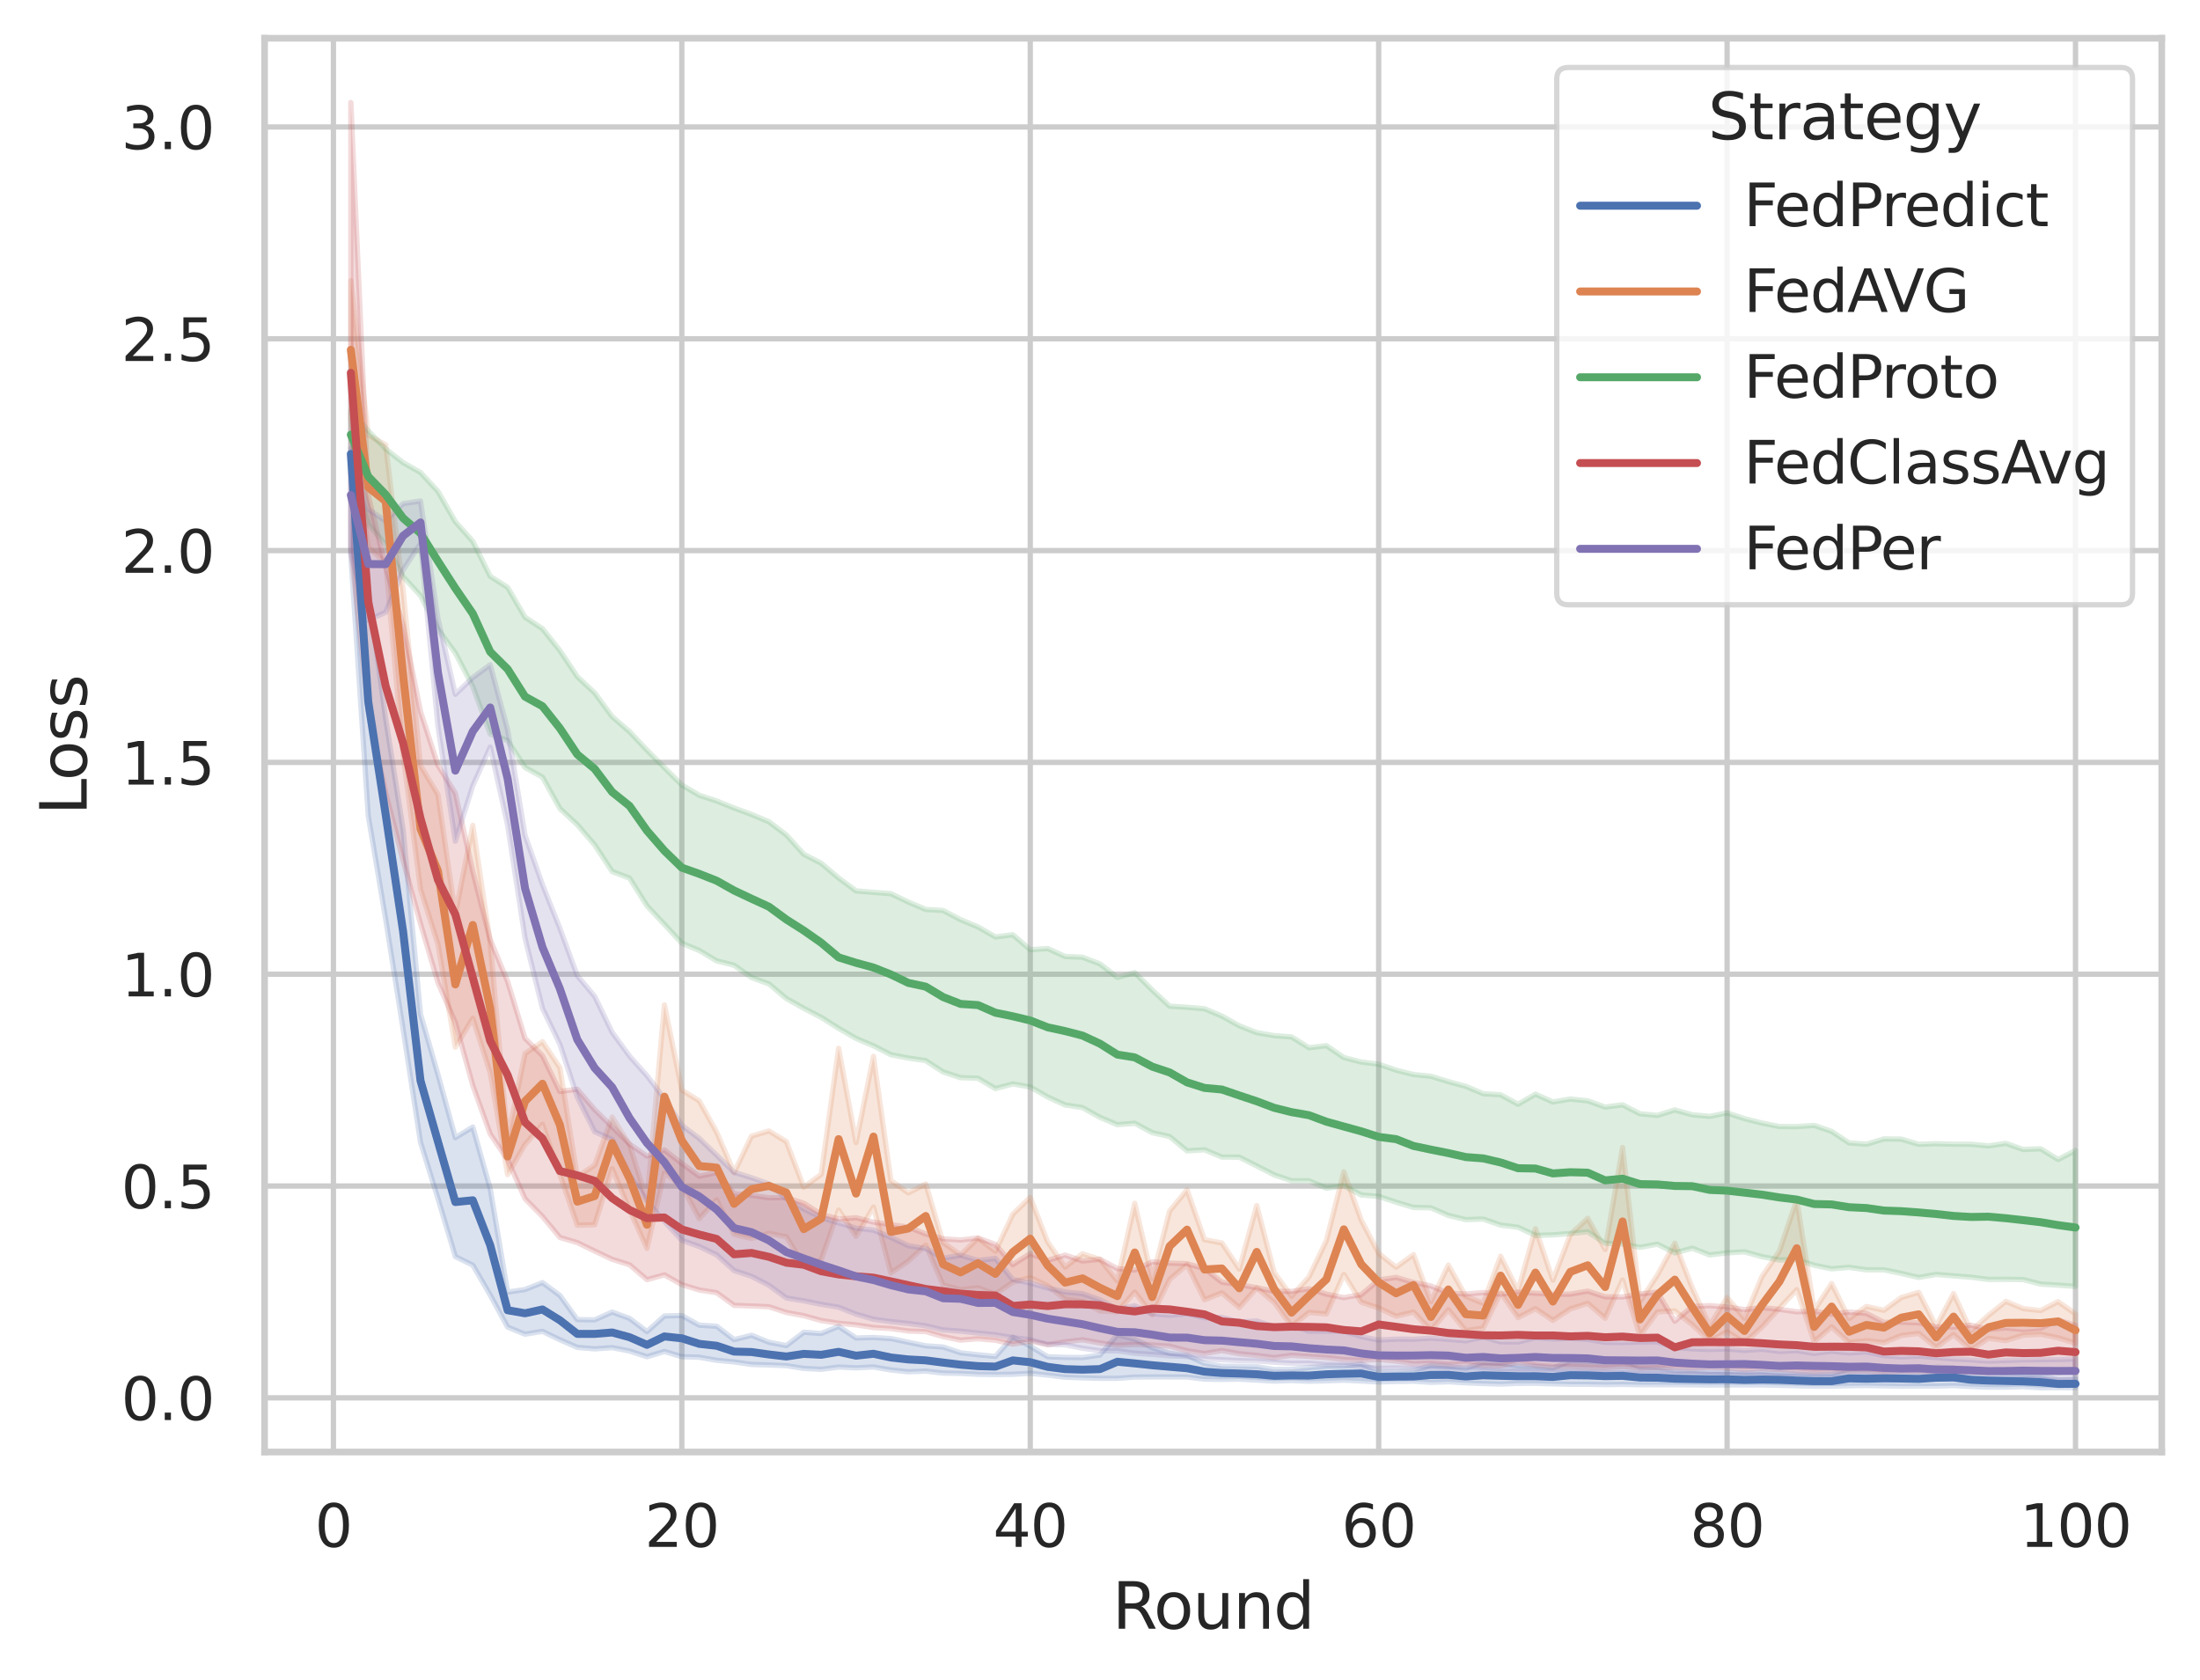 <?xml version="1.0" encoding="utf-8" standalone="no"?>
<!DOCTYPE svg PUBLIC "-//W3C//DTD SVG 1.1//EN"
  "http://www.w3.org/Graphics/SVG/1.1/DTD/svg11.dtd">
<svg xmlns:xlink="http://www.w3.org/1999/xlink" width="414.127pt" height="316.272pt" viewBox="0 0 414.127 316.272" xmlns="http://www.w3.org/2000/svg" version="1.1">
 <defs>
  <style type="text/css">*{stroke-linejoin: round; stroke-linecap: butt}</style>
 </defs>
 <g id="figure_1">
  <g id="patch_1">
   <path d="M 0 316.272 
L 414.127 316.272 
L 414.127 0 
L 0 0 
z
" style="fill: #ffffff"/>
  </g>
  <g id="axes_1">
   <g id="patch_2">
    <path d="M 49.807 273.312 
L 406.927 273.312 
L 406.927 7.2 
L 49.807 7.2 
z
" style="fill: #ffffff"/>
   </g>
   <g id="matplotlib.axis_1">
    <g id="xtick_1">
     <g id="line2d_1">
      <path d="M 62.761 273.312 
L 62.761 7.2 
" clip-path="url(#padd07df29b)" style="fill: none; stroke: #cccccc; stroke-linecap: round"/>
     </g>
     <g id="text_1">
      <!-- 0 -->
      <g style="fill: #262626" transform="translate(59.261 291.17) scale(0.11 -0.11)">
       <defs>
        <path id="DejaVuSans-30" d="M 2034 4250 
Q 1547 4250 1301 3770 
Q 1056 3291 1056 2328 
Q 1056 1369 1301 889 
Q 1547 409 2034 409 
Q 2525 409 2770 889 
Q 3016 1369 3016 2328 
Q 3016 3291 2770 3770 
Q 2525 4250 2034 4250 
z
M 2034 4750 
Q 2819 4750 3233 4129 
Q 3647 3509 3647 2328 
Q 3647 1150 3233 529 
Q 2819 -91 2034 -91 
Q 1250 -91 836 529 
Q 422 1150 422 2328 
Q 422 3509 836 4129 
Q 1250 4750 2034 4750 
z
" transform="scale(0.016)"/>
       </defs>
       <use xlink:href="#DejaVuSans-30"/>
      </g>
     </g>
    </g>
    <g id="xtick_2">
     <g id="line2d_2">
      <path d="M 128.347 273.312 
L 128.347 7.2 
" clip-path="url(#padd07df29b)" style="fill: none; stroke: #cccccc; stroke-linecap: round"/>
     </g>
     <g id="text_2">
      <!-- 20 -->
      <g style="fill: #262626" transform="translate(121.349 291.17) scale(0.11 -0.11)">
       <defs>
        <path id="DejaVuSans-32" d="M 1228 531 
L 3431 531 
L 3431 0 
L 469 0 
L 469 531 
Q 828 903 1448 1529 
Q 2069 2156 2228 2338 
Q 2531 2678 2651 2914 
Q 2772 3150 2772 3378 
Q 2772 3750 2511 3984 
Q 2250 4219 1831 4219 
Q 1534 4219 1204 4116 
Q 875 4013 500 3803 
L 500 4441 
Q 881 4594 1212 4672 
Q 1544 4750 1819 4750 
Q 2544 4750 2975 4387 
Q 3406 4025 3406 3419 
Q 3406 3131 3298 2873 
Q 3191 2616 2906 2266 
Q 2828 2175 2409 1742 
Q 1991 1309 1228 531 
z
" transform="scale(0.016)"/>
       </defs>
       <use xlink:href="#DejaVuSans-32"/>
       <use xlink:href="#DejaVuSans-30" x="63.623"/>
      </g>
     </g>
    </g>
    <g id="xtick_3">
     <g id="line2d_3">
      <path d="M 193.934 273.312 
L 193.934 7.2 
" clip-path="url(#padd07df29b)" style="fill: none; stroke: #cccccc; stroke-linecap: round"/>
     </g>
     <g id="text_3">
      <!-- 40 -->
      <g style="fill: #262626" transform="translate(186.935 291.17) scale(0.11 -0.11)">
       <defs>
        <path id="DejaVuSans-34" d="M 2419 4116 
L 825 1625 
L 2419 1625 
L 2419 4116 
z
M 2253 4666 
L 3047 4666 
L 3047 1625 
L 3713 1625 
L 3713 1100 
L 3047 1100 
L 3047 0 
L 2419 0 
L 2419 1100 
L 313 1100 
L 313 1709 
L 2253 4666 
z
" transform="scale(0.016)"/>
       </defs>
       <use xlink:href="#DejaVuSans-34"/>
       <use xlink:href="#DejaVuSans-30" x="63.623"/>
      </g>
     </g>
    </g>
    <g id="xtick_4">
     <g id="line2d_4">
      <path d="M 259.521 273.312 
L 259.521 7.2 
" clip-path="url(#padd07df29b)" style="fill: none; stroke: #cccccc; stroke-linecap: round"/>
     </g>
     <g id="text_4">
      <!-- 60 -->
      <g style="fill: #262626" transform="translate(252.522 291.17) scale(0.11 -0.11)">
       <defs>
        <path id="DejaVuSans-36" d="M 2113 2584 
Q 1688 2584 1439 2293 
Q 1191 2003 1191 1497 
Q 1191 994 1439 701 
Q 1688 409 2113 409 
Q 2538 409 2786 701 
Q 3034 994 3034 1497 
Q 3034 2003 2786 2293 
Q 2538 2584 2113 2584 
z
M 3366 4563 
L 3366 3988 
Q 3128 4100 2886 4159 
Q 2644 4219 2406 4219 
Q 1781 4219 1451 3797 
Q 1122 3375 1075 2522 
Q 1259 2794 1537 2939 
Q 1816 3084 2150 3084 
Q 2853 3084 3261 2657 
Q 3669 2231 3669 1497 
Q 3669 778 3244 343 
Q 2819 -91 2113 -91 
Q 1303 -91 875 529 
Q 447 1150 447 2328 
Q 447 3434 972 4092 
Q 1497 4750 2381 4750 
Q 2619 4750 2861 4703 
Q 3103 4656 3366 4563 
z
" transform="scale(0.016)"/>
       </defs>
       <use xlink:href="#DejaVuSans-36"/>
       <use xlink:href="#DejaVuSans-30" x="63.623"/>
      </g>
     </g>
    </g>
    <g id="xtick_5">
     <g id="line2d_5">
      <path d="M 325.108 273.312 
L 325.108 7.2 
" clip-path="url(#padd07df29b)" style="fill: none; stroke: #cccccc; stroke-linecap: round"/>
     </g>
     <g id="text_5">
      <!-- 80 -->
      <g style="fill: #262626" transform="translate(318.109 291.17) scale(0.11 -0.11)">
       <defs>
        <path id="DejaVuSans-38" d="M 2034 2216 
Q 1584 2216 1326 1975 
Q 1069 1734 1069 1313 
Q 1069 891 1326 650 
Q 1584 409 2034 409 
Q 2484 409 2743 651 
Q 3003 894 3003 1313 
Q 3003 1734 2745 1975 
Q 2488 2216 2034 2216 
z
M 1403 2484 
Q 997 2584 770 2862 
Q 544 3141 544 3541 
Q 544 4100 942 4425 
Q 1341 4750 2034 4750 
Q 2731 4750 3128 4425 
Q 3525 4100 3525 3541 
Q 3525 3141 3298 2862 
Q 3072 2584 2669 2484 
Q 3125 2378 3379 2068 
Q 3634 1759 3634 1313 
Q 3634 634 3220 271 
Q 2806 -91 2034 -91 
Q 1263 -91 848 271 
Q 434 634 434 1313 
Q 434 1759 690 2068 
Q 947 2378 1403 2484 
z
M 1172 3481 
Q 1172 3119 1398 2916 
Q 1625 2713 2034 2713 
Q 2441 2713 2670 2916 
Q 2900 3119 2900 3481 
Q 2900 3844 2670 4047 
Q 2441 4250 2034 4250 
Q 1625 4250 1398 4047 
Q 1172 3844 1172 3481 
z
" transform="scale(0.016)"/>
       </defs>
       <use xlink:href="#DejaVuSans-38"/>
       <use xlink:href="#DejaVuSans-30" x="63.623"/>
      </g>
     </g>
    </g>
    <g id="xtick_6">
     <g id="line2d_6">
      <path d="M 390.694 273.312 
L 390.694 7.2 
" clip-path="url(#padd07df29b)" style="fill: none; stroke: #cccccc; stroke-linecap: round"/>
     </g>
     <g id="text_6">
      <!-- 100 -->
      <g style="fill: #262626" transform="translate(380.196 291.17) scale(0.11 -0.11)">
       <defs>
        <path id="DejaVuSans-31" d="M 794 531 
L 1825 531 
L 1825 4091 
L 703 3866 
L 703 4441 
L 1819 4666 
L 2450 4666 
L 2450 531 
L 3481 531 
L 3481 0 
L 794 0 
L 794 531 
z
" transform="scale(0.016)"/>
       </defs>
       <use xlink:href="#DejaVuSans-31"/>
       <use xlink:href="#DejaVuSans-30" x="63.623"/>
       <use xlink:href="#DejaVuSans-30" x="127.246"/>
      </g>
     </g>
    </g>
    <g id="text_7">
     <!-- Round -->
     <g style="fill: #262626" transform="translate(209.383 306.576) scale(0.12 -0.12)">
      <defs>
       <path id="DejaVuSans-52" d="M 2841 2188 
Q 3044 2119 3236 1894 
Q 3428 1669 3622 1275 
L 4263 0 
L 3584 0 
L 2988 1197 
Q 2756 1666 2539 1819 
Q 2322 1972 1947 1972 
L 1259 1972 
L 1259 0 
L 628 0 
L 628 4666 
L 2053 4666 
Q 2853 4666 3247 4331 
Q 3641 3997 3641 3322 
Q 3641 2881 3436 2590 
Q 3231 2300 2841 2188 
z
M 1259 4147 
L 1259 2491 
L 2053 2491 
Q 2509 2491 2742 2702 
Q 2975 2913 2975 3322 
Q 2975 3731 2742 3939 
Q 2509 4147 2053 4147 
L 1259 4147 
z
" transform="scale(0.016)"/>
       <path id="DejaVuSans-6f" d="M 1959 3097 
Q 1497 3097 1228 2736 
Q 959 2375 959 1747 
Q 959 1119 1226 758 
Q 1494 397 1959 397 
Q 2419 397 2687 759 
Q 2956 1122 2956 1747 
Q 2956 2369 2687 2733 
Q 2419 3097 1959 3097 
z
M 1959 3584 
Q 2709 3584 3137 3096 
Q 3566 2609 3566 1747 
Q 3566 888 3137 398 
Q 2709 -91 1959 -91 
Q 1206 -91 779 398 
Q 353 888 353 1747 
Q 353 2609 779 3096 
Q 1206 3584 1959 3584 
z
" transform="scale(0.016)"/>
       <path id="DejaVuSans-75" d="M 544 1381 
L 544 3500 
L 1119 3500 
L 1119 1403 
Q 1119 906 1312 657 
Q 1506 409 1894 409 
Q 2359 409 2629 706 
Q 2900 1003 2900 1516 
L 2900 3500 
L 3475 3500 
L 3475 0 
L 2900 0 
L 2900 538 
Q 2691 219 2414 64 
Q 2138 -91 1772 -91 
Q 1169 -91 856 284 
Q 544 659 544 1381 
z
M 1991 3584 
L 1991 3584 
z
" transform="scale(0.016)"/>
       <path id="DejaVuSans-6e" d="M 3513 2113 
L 3513 0 
L 2938 0 
L 2938 2094 
Q 2938 2591 2744 2837 
Q 2550 3084 2163 3084 
Q 1697 3084 1428 2787 
Q 1159 2491 1159 1978 
L 1159 0 
L 581 0 
L 581 3500 
L 1159 3500 
L 1159 2956 
Q 1366 3272 1645 3428 
Q 1925 3584 2291 3584 
Q 2894 3584 3203 3211 
Q 3513 2838 3513 2113 
z
" transform="scale(0.016)"/>
       <path id="DejaVuSans-64" d="M 2906 2969 
L 2906 4863 
L 3481 4863 
L 3481 0 
L 2906 0 
L 2906 525 
Q 2725 213 2448 61 
Q 2172 -91 1784 -91 
Q 1150 -91 751 415 
Q 353 922 353 1747 
Q 353 2572 751 3078 
Q 1150 3584 1784 3584 
Q 2172 3584 2448 3432 
Q 2725 3281 2906 2969 
z
M 947 1747 
Q 947 1113 1208 752 
Q 1469 391 1925 391 
Q 2381 391 2643 752 
Q 2906 1113 2906 1747 
Q 2906 2381 2643 2742 
Q 2381 3103 1925 3103 
Q 1469 3103 1208 2742 
Q 947 2381 947 1747 
z
" transform="scale(0.016)"/>
      </defs>
      <use xlink:href="#DejaVuSans-52"/>
      <use xlink:href="#DejaVuSans-6f" x="64.982"/>
      <use xlink:href="#DejaVuSans-75" x="126.164"/>
      <use xlink:href="#DejaVuSans-6e" x="189.543"/>
      <use xlink:href="#DejaVuSans-64" x="252.922"/>
     </g>
    </g>
   </g>
   <g id="matplotlib.axis_2">
    <g id="ytick_1">
     <g id="line2d_7">
      <path d="M 49.807 263.115 
L 406.927 263.115 
" clip-path="url(#padd07df29b)" style="fill: none; stroke: #cccccc; stroke-linecap: round"/>
     </g>
     <g id="text_8">
      <!-- 0.0 -->
      <g style="fill: #262626" transform="translate(22.814 267.294) scale(0.11 -0.11)">
       <defs>
        <path id="DejaVuSans-2e" d="M 684 794 
L 1344 794 
L 1344 0 
L 684 0 
L 684 794 
z
" transform="scale(0.016)"/>
       </defs>
       <use xlink:href="#DejaVuSans-30"/>
       <use xlink:href="#DejaVuSans-2e" x="63.623"/>
       <use xlink:href="#DejaVuSans-30" x="95.41"/>
      </g>
     </g>
    </g>
    <g id="ytick_2">
     <g id="line2d_8">
      <path d="M 49.807 223.245 
L 406.927 223.245 
" clip-path="url(#padd07df29b)" style="fill: none; stroke: #cccccc; stroke-linecap: round"/>
     </g>
     <g id="text_9">
      <!-- 0.5 -->
      <g style="fill: #262626" transform="translate(22.814 227.425) scale(0.11 -0.11)">
       <defs>
        <path id="DejaVuSans-35" d="M 691 4666 
L 3169 4666 
L 3169 4134 
L 1269 4134 
L 1269 2991 
Q 1406 3038 1543 3061 
Q 1681 3084 1819 3084 
Q 2600 3084 3056 2656 
Q 3513 2228 3513 1497 
Q 3513 744 3044 326 
Q 2575 -91 1722 -91 
Q 1428 -91 1123 -41 
Q 819 9 494 109 
L 494 744 
Q 775 591 1075 516 
Q 1375 441 1709 441 
Q 2250 441 2565 725 
Q 2881 1009 2881 1497 
Q 2881 1984 2565 2268 
Q 2250 2553 1709 2553 
Q 1456 2553 1204 2497 
Q 953 2441 691 2322 
L 691 4666 
z
" transform="scale(0.016)"/>
       </defs>
       <use xlink:href="#DejaVuSans-30"/>
       <use xlink:href="#DejaVuSans-2e" x="63.623"/>
       <use xlink:href="#DejaVuSans-35" x="95.41"/>
      </g>
     </g>
    </g>
    <g id="ytick_3">
     <g id="line2d_9">
      <path d="M 49.807 183.376 
L 406.927 183.376 
" clip-path="url(#padd07df29b)" style="fill: none; stroke: #cccccc; stroke-linecap: round"/>
     </g>
     <g id="text_10">
      <!-- 1.0 -->
      <g style="fill: #262626" transform="translate(22.814 187.555) scale(0.11 -0.11)">
       <use xlink:href="#DejaVuSans-31"/>
       <use xlink:href="#DejaVuSans-2e" x="63.623"/>
       <use xlink:href="#DejaVuSans-30" x="95.41"/>
      </g>
     </g>
    </g>
    <g id="ytick_4">
     <g id="line2d_10">
      <path d="M 49.807 143.506 
L 406.927 143.506 
" clip-path="url(#padd07df29b)" style="fill: none; stroke: #cccccc; stroke-linecap: round"/>
     </g>
     <g id="text_11">
      <!-- 1.5 -->
      <g style="fill: #262626" transform="translate(22.814 147.685) scale(0.11 -0.11)">
       <use xlink:href="#DejaVuSans-31"/>
       <use xlink:href="#DejaVuSans-2e" x="63.623"/>
       <use xlink:href="#DejaVuSans-35" x="95.41"/>
      </g>
     </g>
    </g>
    <g id="ytick_5">
     <g id="line2d_11">
      <path d="M 49.807 103.637 
L 406.927 103.637 
" clip-path="url(#padd07df29b)" style="fill: none; stroke: #cccccc; stroke-linecap: round"/>
     </g>
     <g id="text_12">
      <!-- 2.0 -->
      <g style="fill: #262626" transform="translate(22.814 107.816) scale(0.11 -0.11)">
       <use xlink:href="#DejaVuSans-32"/>
       <use xlink:href="#DejaVuSans-2e" x="63.623"/>
       <use xlink:href="#DejaVuSans-30" x="95.41"/>
      </g>
     </g>
    </g>
    <g id="ytick_6">
     <g id="line2d_12">
      <path d="M 49.807 63.767 
L 406.927 63.767 
" clip-path="url(#padd07df29b)" style="fill: none; stroke: #cccccc; stroke-linecap: round"/>
     </g>
     <g id="text_13">
      <!-- 2.5 -->
      <g style="fill: #262626" transform="translate(22.814 67.946) scale(0.11 -0.11)">
       <use xlink:href="#DejaVuSans-32"/>
       <use xlink:href="#DejaVuSans-2e" x="63.623"/>
       <use xlink:href="#DejaVuSans-35" x="95.41"/>
      </g>
     </g>
    </g>
    <g id="ytick_7">
     <g id="line2d_13">
      <path d="M 49.807 23.898 
L 406.927 23.898 
" clip-path="url(#padd07df29b)" style="fill: none; stroke: #cccccc; stroke-linecap: round"/>
     </g>
     <g id="text_14">
      <!-- 3.0 -->
      <g style="fill: #262626" transform="translate(22.814 28.077) scale(0.11 -0.11)">
       <defs>
        <path id="DejaVuSans-33" d="M 2597 2516 
Q 3050 2419 3304 2112 
Q 3559 1806 3559 1356 
Q 3559 666 3084 287 
Q 2609 -91 1734 -91 
Q 1441 -91 1130 -33 
Q 819 25 488 141 
L 488 750 
Q 750 597 1062 519 
Q 1375 441 1716 441 
Q 2309 441 2620 675 
Q 2931 909 2931 1356 
Q 2931 1769 2642 2001 
Q 2353 2234 1838 2234 
L 1294 2234 
L 1294 2753 
L 1863 2753 
Q 2328 2753 2575 2939 
Q 2822 3125 2822 3475 
Q 2822 3834 2567 4026 
Q 2313 4219 1838 4219 
Q 1578 4219 1281 4162 
Q 984 4106 628 3988 
L 628 4550 
Q 988 4650 1302 4700 
Q 1616 4750 1894 4750 
Q 2613 4750 3031 4423 
Q 3450 4097 3450 3541 
Q 3450 3153 3228 2886 
Q 3006 2619 2597 2516 
z
" transform="scale(0.016)"/>
       </defs>
       <use xlink:href="#DejaVuSans-33"/>
       <use xlink:href="#DejaVuSans-2e" x="63.623"/>
       <use xlink:href="#DejaVuSans-30" x="95.41"/>
      </g>
     </g>
    </g>
    <g id="text_15">
     <!-- Loss -->
     <g style="fill: #262626" transform="translate(16.318 153.417) rotate(-90) scale(0.12 -0.12)">
      <defs>
       <path id="DejaVuSans-4c" d="M 628 4666 
L 1259 4666 
L 1259 531 
L 3531 531 
L 3531 0 
L 628 0 
L 628 4666 
z
" transform="scale(0.016)"/>
       <path id="DejaVuSans-73" d="M 2834 3397 
L 2834 2853 
Q 2591 2978 2328 3040 
Q 2066 3103 1784 3103 
Q 1356 3103 1142 2972 
Q 928 2841 928 2578 
Q 928 2378 1081 2264 
Q 1234 2150 1697 2047 
L 1894 2003 
Q 2506 1872 2764 1633 
Q 3022 1394 3022 966 
Q 3022 478 2636 193 
Q 2250 -91 1575 -91 
Q 1294 -91 989 -36 
Q 684 19 347 128 
L 347 722 
Q 666 556 975 473 
Q 1284 391 1588 391 
Q 1994 391 2212 530 
Q 2431 669 2431 922 
Q 2431 1156 2273 1281 
Q 2116 1406 1581 1522 
L 1381 1569 
Q 847 1681 609 1914 
Q 372 2147 372 2553 
Q 372 3047 722 3315 
Q 1072 3584 1716 3584 
Q 2034 3584 2315 3537 
Q 2597 3491 2834 3397 
z
" transform="scale(0.016)"/>
      </defs>
      <use xlink:href="#DejaVuSans-4c"/>
      <use xlink:href="#DejaVuSans-6f" x="53.963"/>
      <use xlink:href="#DejaVuSans-73" x="115.145"/>
      <use xlink:href="#DejaVuSans-73" x="167.244"/>
     </g>
    </g>
   </g>
   <g id="PolyCollection_1">
    <defs>
     <path id="m7afe1775df" d="M 66.04 -249.337 
L 66.04 -211.649 
L 69.319 -162.746 
L 72.599 -143.244 
L 75.878 -122.562 
L 79.157 -101.258 
L 82.437 -90.678 
L 85.716 -79.743 
L 88.995 -78.137 
L 92.275 -72.506 
L 95.554 -66.472 
L 98.833 -65.134 
L 102.113 -65.67 
L 105.392 -64.086 
L 108.671 -62.655 
L 111.951 -62.374 
L 115.23 -62.613 
L 118.509 -61.967 
L 121.789 -60.896 
L 125.068 -61.886 
L 128.347 -60.897 
L 131.627 -60.801 
L 134.906 -60.222 
L 138.185 -59.916 
L 141.465 -59.436 
L 144.744 -59.342 
L 148.023 -59.212 
L 151.303 -58.694 
L 154.582 -58.525 
L 157.861 -58.953 
L 161.141 -58.797 
L 164.42 -58.966 
L 167.699 -58.404 
L 170.979 -58.06 
L 174.258 -58.192 
L 177.537 -57.812 
L 180.817 -57.758 
L 184.096 -57.59 
L 187.375 -57.543 
L 190.655 -57.589 
L 193.934 -57.773 
L 197.213 -57.438 
L 200.493 -57.036 
L 203.772 -56.924 
L 207.051 -56.832 
L 210.331 -56.829 
L 213.61 -57.066 
L 216.89 -57.094 
L 220.169 -57.088 
L 223.448 -57.081 
L 226.728 -56.687 
L 230.007 -56.626 
L 233.286 -56.688 
L 236.566 -56.494 
L 239.845 -56.304 
L 243.124 -56.412 
L 246.404 -56.277 
L 249.683 -56.357 
L 252.962 -56.472 
L 256.242 -56.326 
L 259.521 -56.149 
L 262.8 -56.237 
L 266.08 -56.291 
L 269.359 -56.072 
L 272.638 -56.182 
L 275.918 -55.981 
L 279.197 -55.845 
L 282.476 -55.749 
L 285.756 -55.885 
L 289.035 -55.897 
L 292.314 -55.794 
L 295.594 -55.708 
L 298.873 -55.702 
L 302.152 -55.647 
L 305.432 -55.688 
L 308.711 -55.624 
L 311.99 -55.635 
L 315.27 -55.63 
L 318.549 -55.6 
L 321.828 -55.562 
L 325.108 -55.578 
L 328.387 -55.589 
L 331.666 -55.58 
L 334.946 -55.509 
L 338.225 -55.434 
L 341.504 -55.347 
L 344.784 -55.359 
L 348.063 -55.434 
L 351.342 -55.474 
L 354.622 -55.416 
L 357.901 -55.345 
L 361.18 -55.359 
L 364.46 -55.37 
L 367.739 -55.467 
L 371.018 -55.29 
L 374.298 -55.17 
L 377.577 -55.162 
L 380.856 -55.279 
L 384.136 -55.056 
L 387.415 -55.08 
L 390.694 -55.061 
L 390.694 -56.631 
L 390.694 -56.631 
L 387.415 -56.571 
L 384.136 -57.356 
L 380.856 -57.612 
L 377.577 -57.876 
L 374.298 -58.103 
L 371.018 -58.176 
L 367.739 -58.788 
L 364.46 -58.915 
L 361.18 -58.39 
L 357.901 -58.66 
L 354.622 -58.742 
L 351.342 -58.521 
L 348.063 -58.589 
L 344.784 -57.615 
L 341.504 -57.468 
L 338.225 -57.606 
L 334.946 -57.853 
L 331.666 -58.003 
L 328.387 -57.838 
L 325.108 -58.053 
L 321.828 -58.048 
L 318.549 -58.177 
L 315.27 -58.264 
L 311.99 -58.848 
L 308.711 -58.958 
L 305.432 -60.176 
L 302.152 -59.875 
L 298.873 -60.021 
L 295.594 -60.077 
L 292.314 -58.778 
L 289.035 -59.06 
L 285.756 -59.157 
L 282.476 -59.666 
L 279.197 -59.808 
L 275.918 -58.705 
L 272.638 -59.084 
L 269.359 -59.273 
L 266.08 -58.246 
L 262.8 -58.146 
L 259.521 -58.141 
L 256.242 -59.526 
L 252.962 -59.138 
L 249.683 -59.113 
L 246.404 -58.842 
L 243.124 -58.506 
L 239.845 -58.484 
L 236.566 -59.019 
L 233.286 -59.082 
L 230.007 -59.11 
L 226.728 -59.646 
L 223.448 -61.151 
L 220.169 -61.541 
L 216.89 -62.594 
L 213.61 -64.175 
L 210.331 -65.034 
L 207.051 -61.214 
L 203.772 -60.739 
L 200.493 -60.772 
L 197.213 -60.897 
L 193.934 -62.878 
L 190.655 -64.579 
L 187.375 -60.954 
L 184.096 -61.269 
L 180.817 -61.638 
L 177.537 -62.722 
L 174.258 -62.95 
L 170.979 -63.624 
L 167.699 -64.31 
L 164.42 -64.514 
L 161.141 -64.421 
L 157.861 -66.601 
L 154.582 -65.272 
L 151.303 -65.504 
L 148.023 -62.99 
L 144.744 -63.624 
L 141.465 -64.932 
L 138.185 -64.109 
L 134.906 -66.629 
L 131.627 -66.836 
L 128.347 -68.638 
L 125.068 -68.57 
L 121.789 -65.624 
L 118.509 -68.11 
L 115.23 -69.298 
L 111.951 -67.837 
L 108.671 -67.877 
L 105.392 -72.432 
L 102.113 -74.843 
L 98.833 -73.548 
L 95.554 -73.058 
L 92.275 -92.535 
L 88.995 -104.127 
L 85.716 -102.131 
L 82.437 -114.023 
L 79.157 -125.385 
L 75.878 -160.136 
L 72.599 -181.008 
L 69.319 -205.324 
L 66.04 -249.337 
z
" style="stroke: #4c72b0; stroke-opacity: 0.2"/>
    </defs>
    <g clip-path="url(#padd07df29b)">
     <use xlink:href="#m7afe1775df" x="0" y="316.272" style="fill: #4c72b0; fill-opacity: 0.2; stroke: #4c72b0; stroke-opacity: 0.2"/>
    </g>
   </g>
   <g id="PolyCollection_2">
    <defs>
     <path id="m0edead6774" d="M 66.04 -263.434 
L 66.04 -237.44 
L 69.319 -213.274 
L 72.599 -210.367 
L 75.878 -174.186 
L 79.157 -148.866 
L 82.437 -138.561 
L 85.716 -119.159 
L 88.995 -124.594 
L 92.275 -114.334 
L 95.554 -95.166 
L 98.833 -100.835 
L 102.113 -104.64 
L 105.392 -95.161 
L 108.671 -85.639 
L 111.951 -85.734 
L 115.23 -96.283 
L 118.509 -88.495 
L 121.789 -81.284 
L 125.068 -95.493 
L 128.347 -93.026 
L 131.627 -86.876 
L 134.906 -90.419 
L 138.185 -83.91 
L 141.465 -83.159 
L 144.744 -84.115 
L 148.023 -83.473 
L 151.303 -78.146 
L 154.582 -79.119 
L 157.861 -88.509 
L 161.141 -83.533 
L 164.42 -89.07 
L 167.699 -76.638 
L 170.979 -78.888 
L 174.258 -81.905 
L 177.537 -74.389 
L 180.817 -73.527 
L 184.096 -73.872 
L 187.375 -72.69 
L 190.655 -74.916 
L 193.934 -75.783 
L 197.213 -74.245 
L 200.493 -71.708 
L 203.772 -71.292 
L 207.051 -69.497 
L 210.331 -69.368 
L 213.61 -73.066 
L 216.89 -68.774 
L 220.169 -75.43 
L 223.448 -78.218 
L 226.728 -71.616 
L 230.007 -72.907 
L 233.286 -70.145 
L 236.566 -73.841 
L 239.845 -71.13 
L 243.124 -66.625 
L 246.404 -69.222 
L 249.683 -68.939 
L 252.962 -76.391 
L 256.242 -71.151 
L 259.521 -70.071 
L 262.8 -68.513 
L 266.08 -69.294 
L 269.359 -65.847 
L 272.638 -69.72 
L 275.918 -65.792 
L 279.197 -66.266 
L 282.476 -72.964 
L 285.756 -68.253 
L 289.035 -69.942 
L 292.314 -67.741 
L 295.594 -69.891 
L 298.873 -70.942 
L 302.152 -68.134 
L 305.432 -75.331 
L 308.711 -64.861 
L 311.99 -69.333 
L 315.27 -69.52 
L 318.549 -66.901 
L 321.828 -63.868 
L 325.108 -65.587 
L 328.387 -63.538 
L 331.666 -66.453 
L 334.946 -70.011 
L 338.225 -73.516 
L 341.504 -63.712 
L 344.784 -66.512 
L 348.063 -63.566 
L 351.342 -63.905 
L 354.622 -63.552 
L 357.901 -64.883 
L 361.18 -65.272 
L 364.46 -62.654 
L 367.739 -65.043 
L 371.018 -62.208 
L 374.298 -64.367 
L 377.577 -63.933 
L 380.856 -64.945 
L 384.136 -65.123 
L 387.415 -64.452 
L 390.694 -63.442 
L 390.694 -68.971 
L 390.694 -68.971 
L 387.415 -71.266 
L 384.136 -69.585 
L 380.856 -69.944 
L 377.577 -71.305 
L 374.298 -68.675 
L 371.018 -65.749 
L 367.739 -72.781 
L 364.46 -66.608 
L 361.18 -73.016 
L 357.901 -72.034 
L 354.622 -69.637 
L 351.342 -70.356 
L 348.063 -68.087 
L 344.784 -74.668 
L 341.504 -69.628 
L 338.225 -90.441 
L 334.946 -80.746 
L 331.666 -75.968 
L 328.387 -68.141 
L 325.108 -72.031 
L 321.828 -66.761 
L 318.549 -73.86 
L 315.27 -82.267 
L 311.99 -76.261 
L 308.711 -71.283 
L 305.432 -100.273 
L 302.152 -81.076 
L 298.873 -86.951 
L 295.594 -83.868 
L 292.314 -75.305 
L 289.035 -85.001 
L 285.756 -73.298 
L 282.476 -79.808 
L 279.197 -70.967 
L 275.918 -72.278 
L 272.638 -78.135 
L 269.359 -71.242 
L 266.08 -80.12 
L 262.8 -77.741 
L 259.521 -80.346 
L 256.242 -86.598 
L 252.962 -95.705 
L 249.683 -82.748 
L 246.404 -75.916 
L 243.124 -72.267 
L 239.845 -76.758 
L 236.566 -89.352 
L 233.286 -77.38 
L 230.007 -82.308 
L 226.728 -82.927 
L 223.448 -92.293 
L 220.169 -88.324 
L 216.89 -75.573 
L 213.61 -89.762 
L 210.331 -75.172 
L 207.051 -79.221 
L 203.772 -80.282 
L 200.493 -77.759 
L 197.213 -82.484 
L 193.934 -90.873 
L 190.655 -87.731 
L 187.375 -80.743 
L 184.096 -83.207 
L 180.817 -80.055 
L 177.537 -82.383 
L 174.258 -93.406 
L 170.979 -91.735 
L 167.699 -94.059 
L 164.42 -117.422 
L 161.141 -101.208 
L 157.861 -118.952 
L 154.582 -95.225 
L 151.303 -92.8 
L 148.023 -101.38 
L 144.744 -103.391 
L 141.465 -102.412 
L 138.185 -95.563 
L 134.906 -103.156 
L 131.627 -109.043 
L 128.347 -111.085 
L 125.068 -127.112 
L 121.789 -90.297 
L 118.509 -100.808 
L 115.23 -106.002 
L 111.951 -96.988 
L 108.671 -94.781 
L 105.392 -115.283 
L 102.113 -120.195 
L 98.833 -117.962 
L 95.554 -101.986 
L 92.275 -138.896 
L 88.995 -160.912 
L 85.716 -144.192 
L 82.437 -166.726 
L 79.157 -172.164 
L 75.878 -205.212 
L 72.599 -232.547 
L 69.319 -234.357 
L 66.04 -263.434 
z
" style="stroke: #dd8452; stroke-opacity: 0.2"/>
    </defs>
    <g clip-path="url(#padd07df29b)">
     <use xlink:href="#m0edead6774" x="0" y="316.272" style="fill: #dd8452; fill-opacity: 0.2; stroke: #dd8452; stroke-opacity: 0.2"/>
    </g>
   </g>
   <g id="PolyCollection_3">
    <defs>
     <path id="m5355ddcbc0" d="M 66.04 -238.998 
L 66.04 -228.714 
L 69.319 -217.579 
L 72.599 -213.758 
L 75.878 -207.728 
L 79.157 -204.137 
L 82.437 -197.849 
L 85.716 -193.355 
L 88.995 -187.054 
L 92.275 -178.091 
L 95.554 -176.865 
L 98.833 -171.811 
L 102.113 -169.988 
L 105.392 -164.081 
L 108.671 -161.029 
L 111.951 -157.227 
L 115.23 -152.23 
L 118.509 -150.974 
L 121.789 -145.769 
L 125.068 -142.268 
L 128.347 -138.736 
L 131.627 -137.362 
L 134.906 -135.406 
L 138.185 -134.58 
L 141.465 -132.265 
L 144.744 -131.067 
L 148.023 -128.311 
L 151.303 -126.477 
L 154.582 -124.774 
L 157.861 -122.71 
L 161.141 -120.806 
L 164.42 -119.414 
L 167.699 -117.738 
L 170.979 -117.111 
L 174.258 -116.625 
L 177.537 -114.495 
L 180.817 -113.418 
L 184.096 -113.307 
L 187.375 -111.366 
L 190.655 -112.241 
L 193.934 -111.671 
L 197.213 -109.786 
L 200.493 -108.279 
L 203.772 -107.785 
L 207.051 -105.951 
L 210.331 -104.567 
L 213.61 -104.842 
L 216.89 -103.07 
L 220.169 -102.333 
L 223.448 -99.641 
L 226.728 -99.845 
L 230.007 -98.469 
L 233.286 -98.455 
L 236.566 -96.804 
L 239.845 -95.12 
L 243.124 -94.015 
L 246.404 -94.013 
L 249.683 -92.62 
L 252.962 -93.078 
L 256.242 -91.335 
L 259.521 -91.074 
L 262.8 -89.969 
L 266.08 -88.996 
L 269.359 -88.918 
L 272.638 -87.492 
L 275.918 -86.705 
L 279.197 -86.806 
L 282.476 -85.667 
L 285.756 -85.26 
L 289.035 -83.734 
L 292.314 -83.817 
L 295.594 -84.089 
L 298.873 -84.409 
L 302.152 -82.252 
L 305.432 -82.118 
L 308.711 -81.482 
L 311.99 -82.073 
L 315.27 -80.438 
L 318.549 -81.318 
L 321.828 -80.042 
L 325.108 -80.448 
L 328.387 -80.633 
L 331.666 -79.726 
L 334.946 -79.108 
L 338.225 -79.177 
L 341.504 -78.111 
L 344.784 -77.444 
L 348.063 -77.718 
L 351.342 -77.252 
L 354.622 -77.249 
L 357.901 -76.57 
L 361.18 -75.814 
L 364.46 -76.383 
L 367.739 -76.115 
L 371.018 -75.859 
L 374.298 -75.437 
L 377.577 -75.461 
L 380.856 -75.411 
L 384.136 -74.569 
L 387.415 -74.364 
L 390.694 -74.132 
L 390.694 -99.723 
L 390.694 -99.723 
L 387.415 -98.019 
L 384.136 -100.043 
L 380.856 -99.908 
L 377.577 -101.057 
L 374.298 -100.583 
L 371.018 -100.893 
L 367.739 -100.9 
L 364.46 -100.995 
L 361.18 -100.878 
L 357.901 -101.855 
L 354.622 -101.897 
L 351.342 -100.903 
L 348.063 -101.148 
L 344.784 -103.314 
L 341.504 -104.438 
L 338.225 -104.212 
L 334.946 -104.232 
L 331.666 -104.884 
L 328.387 -105.702 
L 325.108 -106.792 
L 321.828 -106.141 
L 318.549 -106.442 
L 315.27 -107.349 
L 311.99 -106.327 
L 308.711 -106.629 
L 305.432 -108.311 
L 302.152 -107.892 
L 298.873 -109.067 
L 295.594 -109.403 
L 292.314 -108.848 
L 289.035 -110.323 
L 285.756 -108.42 
L 282.476 -110.208 
L 279.197 -110.406 
L 275.918 -111.794 
L 272.638 -112.681 
L 269.359 -113.69 
L 266.08 -114.015 
L 262.8 -114.841 
L 259.521 -115.965 
L 256.242 -116.37 
L 252.962 -117.211 
L 249.683 -119.449 
L 246.404 -119.057 
L 243.124 -121.093 
L 239.845 -121.333 
L 236.566 -121.898 
L 233.286 -123.188 
L 230.007 -125.024 
L 226.728 -126.4 
L 223.448 -126.674 
L 220.169 -126.883 
L 216.89 -129.922 
L 213.61 -133.204 
L 210.331 -132.304 
L 207.051 -134.841 
L 203.772 -136.097 
L 200.493 -136.234 
L 197.213 -137.729 
L 193.934 -137.506 
L 190.655 -140.332 
L 187.375 -139.917 
L 184.096 -141.798 
L 180.817 -143.164 
L 177.537 -144.894 
L 174.258 -145.09 
L 170.979 -146.484 
L 167.699 -148.059 
L 164.42 -148.302 
L 161.141 -148.582 
L 157.861 -151.013 
L 154.582 -153.785 
L 151.303 -155.472 
L 148.023 -159.109 
L 144.744 -161.595 
L 141.465 -162.97 
L 138.185 -164.18 
L 134.906 -165.507 
L 131.627 -166.579 
L 128.347 -168.517 
L 125.068 -171.771 
L 121.789 -175.072 
L 118.509 -178.544 
L 115.23 -181.388 
L 111.951 -185.844 
L 108.671 -188.909 
L 105.392 -193.823 
L 102.113 -197.936 
L 98.833 -200.09 
L 95.554 -205.708 
L 92.275 -207.805 
L 88.995 -214.38 
L 85.716 -218.071 
L 82.437 -223.786 
L 79.157 -227.333 
L 75.878 -229.2 
L 72.599 -231.776 
L 69.319 -235.175 
L 66.04 -238.998 
z
" style="stroke: #55a868; stroke-opacity: 0.2"/>
    </defs>
    <g clip-path="url(#padd07df29b)">
     <use xlink:href="#m5355ddcbc0" x="0" y="316.272" style="fill: #55a868; fill-opacity: 0.2; stroke: #55a868; stroke-opacity: 0.2"/>
    </g>
   </g>
   <g id="PolyCollection_4">
    <defs>
     <path id="m36b6a74308" d="M 66.04 -296.976 
L 66.04 -213.183 
L 69.319 -182.496 
L 72.599 -166.992 
L 75.878 -154.282 
L 79.157 -142.394 
L 82.437 -131.317 
L 85.716 -123.795 
L 88.995 -111.965 
L 92.275 -102.828 
L 95.554 -97.973 
L 98.833 -90.629 
L 102.113 -87.297 
L 105.392 -83.346 
L 108.671 -82.373 
L 111.951 -80.781 
L 115.23 -79.234 
L 118.509 -78.2 
L 121.789 -75.401 
L 125.068 -76.307 
L 128.347 -74.464 
L 131.627 -73.461 
L 134.906 -72.944 
L 138.185 -70.562 
L 141.465 -70.448 
L 144.744 -70.298 
L 148.023 -69.226 
L 151.303 -68.618 
L 154.582 -67.705 
L 157.861 -67.201 
L 161.141 -66.89 
L 164.42 -66.387 
L 167.699 -66.201 
L 170.979 -65.735 
L 174.258 -65.619 
L 177.537 -64.683 
L 180.817 -64.019 
L 184.096 -64.287 
L 187.375 -63.995 
L 190.655 -63.27 
L 193.934 -63.813 
L 197.213 -63.151 
L 200.493 -63.701 
L 203.772 -64.087 
L 207.051 -63.484 
L 210.331 -63.034 
L 213.61 -63.215 
L 216.89 -63.103 
L 220.169 -62.89 
L 223.448 -62.024 
L 226.728 -61.503 
L 230.007 -62.059 
L 233.286 -61.455 
L 236.566 -61.141 
L 239.845 -60.724 
L 243.124 -61.171 
L 246.404 -60.963 
L 249.683 -60.743 
L 252.962 -60.373 
L 256.242 -60.206 
L 259.521 -60.409 
L 262.8 -60.078 
L 266.08 -59.583 
L 269.359 -59.695 
L 272.638 -59.439 
L 275.918 -59.589 
L 279.197 -59.256 
L 282.476 -59.175 
L 285.756 -59.832 
L 289.035 -59.304 
L 292.314 -59.04 
L 295.594 -59.059 
L 298.873 -58.945 
L 302.152 -58.854 
L 305.432 -59.066 
L 308.711 -58.767 
L 311.99 -58.862 
L 315.27 -58.839 
L 318.549 -58.746 
L 321.828 -58.904 
L 325.108 -58.809 
L 328.387 -58.497 
L 331.666 -58.668 
L 334.946 -58.47 
L 338.225 -58.301 
L 341.504 -58.041 
L 344.784 -58.207 
L 348.063 -58.142 
L 351.342 -58.207 
L 354.622 -57.901 
L 357.901 -58.129 
L 361.18 -58.109 
L 364.46 -57.887 
L 367.739 -58.031 
L 371.018 -58.054 
L 374.298 -57.903 
L 377.577 -58.135 
L 380.856 -58.113 
L 384.136 -58.144 
L 387.415 -58.139 
L 390.694 -58.103 
L 390.694 -66.776 
L 390.694 -66.776 
L 387.415 -67.821 
L 384.136 -66.264 
L 380.856 -66.012 
L 377.577 -66.327 
L 374.298 -66.022 
L 371.018 -66.831 
L 367.739 -66.489 
L 364.46 -66.509 
L 361.18 -67.272 
L 357.901 -67.416 
L 354.622 -67.359 
L 351.342 -69.058 
L 348.063 -69.305 
L 344.784 -68.908 
L 341.504 -69.452 
L 338.225 -69.352 
L 334.946 -69.806 
L 331.666 -70.138 
L 328.387 -69.764 
L 325.108 -70.243 
L 321.828 -70.51 
L 318.549 -70.362 
L 315.27 -67.573 
L 311.99 -73.051 
L 308.711 -72.707 
L 305.432 -72.139 
L 302.152 -72.179 
L 298.873 -73.245 
L 295.594 -72.678 
L 292.314 -72.656 
L 289.035 -72.845 
L 285.756 -73.039 
L 282.476 -72.663 
L 279.197 -72.972 
L 275.918 -72.688 
L 272.638 -72.862 
L 269.359 -74.214 
L 266.08 -74.875 
L 262.8 -75.836 
L 259.521 -75.342 
L 256.242 -72.581 
L 252.962 -72.018 
L 249.683 -72.689 
L 246.404 -73.698 
L 243.124 -73.192 
L 239.845 -73.202 
L 236.566 -73.89 
L 233.286 -74.462 
L 230.007 -74.927 
L 226.728 -77.475 
L 223.448 -78.418 
L 220.169 -78.514 
L 216.89 -78.749 
L 213.61 -77.212 
L 210.331 -77.48 
L 207.051 -79.238 
L 203.772 -78.926 
L 200.493 -80.027 
L 197.213 -79.028 
L 193.934 -80.306 
L 190.655 -78.234 
L 187.375 -82.039 
L 184.096 -83.239 
L 180.817 -82.869 
L 177.537 -83.081 
L 174.258 -84.011 
L 170.979 -85.294 
L 167.699 -85.752 
L 164.42 -86.228 
L 161.141 -87.054 
L 157.861 -86.83 
L 154.582 -87.693 
L 151.303 -89.792 
L 148.023 -90.835 
L 144.744 -90.812 
L 141.465 -91.283 
L 138.185 -91.579 
L 134.906 -95.558 
L 131.627 -94.862 
L 128.347 -97.273 
L 125.068 -99.816 
L 121.789 -98.655 
L 118.509 -100.911 
L 115.23 -104.174 
L 111.951 -107.392 
L 108.671 -111.242 
L 105.392 -110.828 
L 102.113 -117.569 
L 98.833 -120.816 
L 95.554 -131.5 
L 92.275 -139.398 
L 88.995 -152.271 
L 85.716 -166.96 
L 82.437 -172.22 
L 79.157 -182.359 
L 75.878 -198.579 
L 72.599 -209.458 
L 69.319 -223.008 
L 66.04 -296.976 
z
" style="stroke: #c44e52; stroke-opacity: 0.2"/>
    </defs>
    <g clip-path="url(#padd07df29b)">
     <use xlink:href="#m36b6a74308" x="0" y="316.272" style="fill: #c44e52; fill-opacity: 0.2; stroke: #c44e52; stroke-opacity: 0.2"/>
    </g>
   </g>
   <g id="PolyCollection_5">
    <defs>
     <path id="mc8c500f5ae" d="M 66.04 -231.915 
L 66.04 -212.191 
L 69.319 -199.536 
L 72.599 -201.018 
L 75.878 -208.977 
L 79.157 -213.991 
L 82.437 -179.567 
L 85.716 -157.929 
L 88.995 -168.353 
L 92.275 -175.643 
L 95.554 -160.968 
L 98.833 -139.691 
L 102.113 -126.484 
L 105.392 -119.704 
L 108.671 -109.771 
L 111.951 -103.233 
L 115.23 -101.76 
L 118.509 -95.08 
L 121.789 -90.181 
L 125.068 -86.365 
L 128.347 -82.801 
L 131.627 -81.637 
L 134.906 -80.066 
L 138.185 -77.112 
L 141.465 -76.034 
L 144.744 -74.332 
L 148.023 -71.955 
L 151.303 -71.414 
L 154.582 -70.75 
L 157.861 -70.21 
L 161.141 -68.911 
L 164.42 -67.954 
L 167.699 -67.508 
L 170.979 -67.166 
L 174.258 -66.715 
L 177.537 -65.94 
L 180.817 -65.71 
L 184.096 -65.355 
L 187.375 -65.038 
L 190.655 -64.484 
L 193.934 -64.11 
L 197.213 -63.216 
L 200.493 -63.136 
L 203.772 -62.492 
L 207.051 -62.023 
L 210.331 -62.011 
L 213.61 -61.557 
L 216.89 -61.34 
L 220.169 -61.056 
L 223.448 -60.94 
L 226.728 -60.514 
L 230.007 -60.332 
L 233.286 -60.165 
L 236.566 -60.093 
L 239.845 -59.863 
L 243.124 -59.656 
L 246.404 -59.672 
L 249.683 -59.428 
L 252.962 -59.384 
L 256.242 -58.981 
L 259.521 -58.71 
L 262.8 -58.785 
L 266.08 -58.684 
L 269.359 -58.629 
L 272.638 -58.534 
L 275.918 -58.538 
L 279.197 -58.365 
L 282.476 -58.133 
L 285.756 -58.121 
L 289.035 -58.119 
L 292.314 -58.053 
L 295.594 -57.987 
L 298.873 -57.971 
L 302.152 -57.873 
L 305.432 -57.835 
L 308.711 -57.765 
L 311.99 -57.737 
L 315.27 -57.546 
L 318.549 -57.67 
L 321.828 -57.512 
L 325.108 -57.514 
L 328.387 -57.52 
L 331.666 -57.418 
L 334.946 -57.192 
L 338.225 -57.335 
L 341.504 -57.19 
L 344.784 -57.127 
L 348.063 -57.06 
L 351.342 -57.16 
L 354.622 -57.025 
L 357.901 -56.954 
L 361.18 -56.983 
L 364.46 -56.802 
L 367.739 -56.775 
L 371.018 -56.756 
L 374.298 -56.675 
L 377.577 -56.674 
L 380.856 -56.768 
L 384.136 -56.545 
L 387.415 -56.499 
L 390.694 -56.583 
L 390.694 -60.474 
L 390.694 -60.474 
L 387.415 -60.372 
L 384.136 -60.329 
L 380.856 -60.298 
L 377.577 -60.194 
L 374.298 -60.072 
L 371.018 -60.298 
L 367.739 -60.46 
L 364.46 -60.744 
L 361.18 -61.012 
L 357.901 -60.86 
L 354.622 -61.098 
L 351.342 -61.799 
L 348.063 -61.608 
L 344.784 -61.934 
L 341.504 -61.521 
L 338.225 -62.039 
L 334.946 -61.901 
L 331.666 -62.316 
L 328.387 -62.09 
L 325.108 -62.36 
L 321.828 -62.262 
L 318.549 -62.38 
L 315.27 -62.651 
L 311.99 -63.699 
L 308.711 -63.669 
L 305.432 -63.56 
L 302.152 -63.602 
L 298.873 -64.165 
L 295.594 -64.344 
L 292.314 -64.251 
L 289.035 -64.475 
L 285.756 -63.673 
L 282.476 -63.692 
L 279.197 -64.599 
L 275.918 -63.895 
L 272.638 -64.165 
L 269.359 -64.39 
L 266.08 -64.193 
L 262.8 -64.209 
L 259.521 -64.025 
L 256.242 -64.679 
L 252.962 -65.708 
L 249.683 -65.716 
L 246.404 -65.701 
L 243.124 -66.844 
L 239.845 -66.561 
L 236.566 -67.632 
L 233.286 -67.425 
L 230.007 -68.309 
L 226.728 -68.228 
L 223.448 -68.988 
L 220.169 -68.708 
L 216.89 -69.01 
L 213.61 -70.495 
L 210.331 -69.836 
L 207.051 -71.603 
L 203.772 -72.756 
L 200.493 -73.064 
L 197.213 -73.816 
L 193.934 -74.776 
L 190.655 -75.415 
L 187.375 -79.404 
L 184.096 -79.01 
L 180.817 -79.999 
L 177.537 -79.428 
L 174.258 -81.265 
L 170.979 -81.795 
L 167.699 -83.345 
L 164.42 -84.724 
L 161.141 -85.1 
L 157.861 -86.086 
L 154.582 -87.086 
L 151.303 -88.711 
L 148.023 -90.674 
L 144.744 -93.429 
L 141.465 -94.597 
L 138.185 -95.616 
L 134.906 -98.839 
L 131.627 -101.987 
L 128.347 -104.454 
L 125.068 -109.465 
L 121.789 -113.799 
L 118.509 -117.465 
L 115.23 -121.956 
L 111.951 -128.716 
L 108.671 -132.615 
L 105.392 -141.532 
L 102.113 -149.771 
L 98.833 -159.06 
L 95.554 -178.911 
L 92.275 -191.144 
L 88.995 -188.727 
L 85.716 -185.588 
L 82.437 -199.839 
L 79.157 -221.966 
L 75.878 -221.474 
L 72.599 -218.209 
L 69.319 -220.42 
L 66.04 -231.915 
z
" style="stroke: #8172b3; stroke-opacity: 0.2"/>
    </defs>
    <g clip-path="url(#padd07df29b)">
     <use xlink:href="#mc8c500f5ae" x="0" y="316.272" style="fill: #8172b3; fill-opacity: 0.2; stroke: #8172b3; stroke-opacity: 0.2"/>
    </g>
   </g>
   <g id="line2d_14">
    <path d="M 66.04 85.452 
L 69.319 132.091 
L 72.599 153.34 
L 75.878 175.314 
L 79.157 203.415 
L 82.437 214.885 
L 85.716 226.262 
L 88.995 225.931 
L 92.275 234.376 
L 95.554 246.63 
L 98.833 247.2 
L 102.113 246.483 
L 105.392 248.509 
L 108.671 251.079 
L 111.951 251.08 
L 115.23 250.813 
L 118.509 251.704 
L 121.789 253.141 
L 125.068 251.557 
L 128.347 251.911 
L 131.627 252.954 
L 134.906 253.312 
L 138.185 254.406 
L 141.465 254.493 
L 144.744 254.953 
L 148.023 255.335 
L 151.303 254.843 
L 154.582 255.016 
L 157.861 254.455 
L 161.141 255.18 
L 164.42 254.822 
L 167.699 255.521 
L 170.979 255.887 
L 174.258 256.062 
L 177.537 256.481 
L 180.817 256.873 
L 184.096 257.146 
L 187.375 257.236 
L 190.655 256.071 
L 193.934 256.41 
L 197.213 257.282 
L 200.493 257.71 
L 203.772 257.811 
L 207.051 257.71 
L 210.331 256.322 
L 213.61 256.634 
L 216.89 256.98 
L 220.169 257.263 
L 223.448 257.546 
L 226.728 258.187 
L 230.007 258.445 
L 233.286 258.535 
L 236.566 258.672 
L 239.845 258.975 
L 243.124 258.9 
L 246.404 258.923 
L 249.683 258.683 
L 252.962 258.584 
L 256.242 258.531 
L 259.521 259.177 
L 262.8 259.119 
L 266.08 259.1 
L 269.359 258.814 
L 272.638 258.792 
L 275.918 259.094 
L 279.197 258.871 
L 282.476 258.968 
L 285.756 259.051 
L 289.035 259.049 
L 292.314 259.184 
L 295.594 258.86 
L 298.873 258.895 
L 302.152 259.032 
L 305.432 258.978 
L 308.711 259.295 
L 311.99 259.326 
L 315.27 259.514 
L 318.549 259.574 
L 321.828 259.632 
L 325.108 259.617 
L 328.387 259.738 
L 331.666 259.666 
L 334.946 259.722 
L 338.225 259.863 
L 341.504 259.977 
L 344.784 259.978 
L 348.063 259.458 
L 351.342 259.523 
L 354.622 259.449 
L 357.901 259.486 
L 361.18 259.553 
L 364.46 259.332 
L 367.739 259.282 
L 371.018 259.722 
L 374.298 259.866 
L 377.577 259.937 
L 380.856 260.018 
L 384.136 260.17 
L 387.415 260.505 
L 390.694 260.48 
" clip-path="url(#padd07df29b)" style="fill: none; stroke: #4c72b0; stroke-width: 1.5; stroke-linecap: round"/>
   </g>
   <g id="line2d_15">
    <path d="M 66.04 65.851 
L 69.319 91.72 
L 72.599 94.336 
L 75.878 127.156 
L 79.157 156.026 
L 82.437 163.924 
L 85.716 185.299 
L 88.995 174.111 
L 92.275 189.831 
L 95.554 217.691 
L 98.833 207.283 
L 102.113 203.997 
L 105.392 211.73 
L 108.671 226.185 
L 111.951 225.13 
L 115.23 215.175 
L 118.509 221.824 
L 121.789 230.534 
L 125.068 206.425 
L 128.347 214.702 
L 131.627 219.474 
L 134.906 219.788 
L 138.185 226.599 
L 141.465 223.836 
L 144.744 223.216 
L 148.023 224.48 
L 151.303 231.352 
L 154.582 229.373 
L 157.861 214.418 
L 161.141 224.669 
L 164.42 213.941 
L 167.699 231.886 
L 170.979 231.238 
L 174.258 228.892 
L 177.537 237.98 
L 180.817 239.501 
L 184.096 237.773 
L 187.375 239.776 
L 190.655 235.683 
L 193.934 233.15 
L 197.213 238.203 
L 200.493 241.425 
L 203.772 240.624 
L 207.051 242.398 
L 210.331 243.963 
L 213.61 235.759 
L 216.89 244.145 
L 220.169 234.577 
L 223.448 231.455 
L 226.728 238.961 
L 230.007 238.766 
L 233.286 242.49 
L 236.566 235.649 
L 239.845 242.633 
L 243.124 247.068 
L 246.404 243.891 
L 249.683 240.799 
L 252.962 231.401 
L 256.242 237.978 
L 259.521 241.391 
L 262.8 243.437 
L 266.08 241.883 
L 269.359 247.889 
L 272.638 242.721 
L 275.918 247.372 
L 279.197 247.629 
L 282.476 240.11 
L 285.756 245.608 
L 289.035 239.541 
L 292.314 244.986 
L 295.594 239.404 
L 298.873 238.163 
L 302.152 242.254 
L 305.432 229.915 
L 308.711 248.351 
L 311.99 243.722 
L 315.27 240.868 
L 318.549 246.055 
L 321.828 250.966 
L 325.108 247.733 
L 328.387 250.524 
L 331.666 245.646 
L 334.946 241.249 
L 338.225 234.958 
L 341.504 249.757 
L 344.784 245.934 
L 348.063 250.673 
L 351.342 249.397 
L 354.622 249.901 
L 357.901 248.026 
L 361.18 247.393 
L 364.46 251.731 
L 367.739 247.826 
L 371.018 252.277 
L 374.298 249.836 
L 377.577 249.015 
L 380.856 248.982 
L 384.136 249.07 
L 387.415 248.735 
L 390.694 250.402 
" clip-path="url(#padd07df29b)" style="fill: none; stroke: #dd8452; stroke-width: 1.5; stroke-linecap: round"/>
   </g>
   <g id="line2d_16">
    <path d="M 66.04 81.817 
L 69.319 89.693 
L 72.599 93.096 
L 75.878 97.524 
L 79.157 100.378 
L 82.437 105.634 
L 85.716 110.728 
L 88.995 115.506 
L 92.275 122.691 
L 95.554 125.942 
L 98.833 131.127 
L 102.113 132.932 
L 105.392 137.079 
L 108.671 142.004 
L 111.951 144.734 
L 115.23 149.081 
L 118.509 151.707 
L 121.789 156.358 
L 125.068 160.137 
L 128.347 163.323 
L 131.627 164.486 
L 134.906 165.782 
L 138.185 167.621 
L 141.465 169.165 
L 144.744 170.673 
L 148.023 173.079 
L 151.303 175.157 
L 154.582 177.452 
L 157.861 180.205 
L 161.141 181.231 
L 164.42 182.124 
L 167.699 183.426 
L 170.979 185.011 
L 174.258 185.719 
L 177.537 187.682 
L 180.817 188.972 
L 184.096 189.189 
L 187.375 190.626 
L 190.655 191.301 
L 193.934 192.086 
L 197.213 193.372 
L 200.493 194.083 
L 203.772 194.932 
L 207.051 196.451 
L 210.331 198.509 
L 213.61 199.038 
L 216.89 200.772 
L 220.169 201.864 
L 223.448 203.737 
L 226.728 204.78 
L 230.007 205.08 
L 233.286 206.2 
L 236.566 207.294 
L 239.845 208.526 
L 243.124 209.341 
L 246.404 209.917 
L 249.683 211.139 
L 252.962 212.048 
L 256.242 212.95 
L 259.521 214.001 
L 262.8 214.421 
L 266.08 215.706 
L 269.359 216.395 
L 272.638 217.05 
L 275.918 217.795 
L 279.197 218.047 
L 282.476 218.81 
L 285.756 219.896 
L 289.035 219.954 
L 292.314 220.876 
L 295.594 220.646 
L 298.873 220.735 
L 302.152 222.186 
L 305.432 221.863 
L 308.711 222.886 
L 311.99 222.946 
L 315.27 223.234 
L 318.549 223.278 
L 321.828 223.975 
L 325.108 224.115 
L 328.387 224.489 
L 331.666 224.871 
L 334.946 225.392 
L 338.225 225.796 
L 341.504 226.632 
L 344.784 226.709 
L 348.063 227.235 
L 351.342 227.391 
L 354.622 227.864 
L 357.901 227.978 
L 361.18 228.219 
L 364.46 228.51 
L 367.739 228.879 
L 371.018 229.07 
L 374.298 229.016 
L 377.577 229.306 
L 380.856 229.67 
L 384.136 230.056 
L 387.415 230.608 
L 390.694 231.058 
" clip-path="url(#padd07df29b)" style="fill: none; stroke: #55a868; stroke-width: 1.5; stroke-linecap: round"/>
   </g>
   <g id="line2d_17">
    <path d="M 66.04 70.18 
L 69.319 113.303 
L 72.599 129.153 
L 75.878 139.868 
L 79.157 154.047 
L 82.437 165.612 
L 85.716 172.124 
L 88.995 184 
L 92.275 195.926 
L 95.554 202.362 
L 98.833 211.252 
L 102.113 214.283 
L 105.392 220.427 
L 108.671 221.236 
L 111.951 222.282 
L 115.23 225.526 
L 118.509 227.753 
L 121.789 229.291 
L 125.068 229.169 
L 128.347 231.416 
L 131.627 232.379 
L 134.906 233.206 
L 138.185 236.097 
L 141.465 235.848 
L 144.744 236.576 
L 148.023 237.678 
L 151.303 238.065 
L 154.582 239.287 
L 157.861 239.886 
L 161.141 240.241 
L 164.42 240.496 
L 167.699 241.192 
L 170.979 241.915 
L 174.258 242.63 
L 177.537 243.05 
L 180.817 243.505 
L 184.096 243.75 
L 187.375 243.854 
L 190.655 245.822 
L 193.934 245.551 
L 197.213 245.838 
L 200.493 245.502 
L 203.772 245.522 
L 207.051 245.691 
L 210.331 246.483 
L 213.61 246.856 
L 216.89 246.329 
L 220.169 246.47 
L 223.448 246.904 
L 226.728 247.403 
L 230.007 248.73 
L 233.286 248.983 
L 236.566 249.607 
L 239.845 249.818 
L 243.124 249.724 
L 246.404 249.762 
L 249.683 249.847 
L 252.962 250.346 
L 256.242 250.601 
L 259.521 249.303 
L 262.8 249.744 
L 266.08 250.203 
L 269.359 250.472 
L 272.638 250.916 
L 275.918 251.126 
L 279.197 251.339 
L 282.476 251.372 
L 285.756 251.266 
L 289.035 251.383 
L 292.314 251.374 
L 295.594 251.544 
L 298.873 251.445 
L 302.152 251.713 
L 305.432 251.582 
L 308.711 251.858 
L 311.99 251.785 
L 315.27 253.612 
L 318.549 252.658 
L 321.828 252.64 
L 325.108 252.653 
L 328.387 252.655 
L 331.666 252.831 
L 334.946 253.066 
L 338.225 253.202 
L 341.504 253.514 
L 344.784 253.489 
L 348.063 253.501 
L 351.342 253.631 
L 354.622 254.403 
L 357.901 254.276 
L 361.18 254.359 
L 364.46 254.719 
L 367.739 254.487 
L 371.018 254.443 
L 374.298 254.977 
L 377.577 254.57 
L 380.856 254.695 
L 384.136 254.646 
L 387.415 254.247 
L 390.694 254.506 
" clip-path="url(#padd07df29b)" style="fill: none; stroke: #c44e52; stroke-width: 1.5; stroke-linecap: round"/>
   </g>
   <g id="line2d_18">
    <path d="M 66.04 93.188 
L 69.319 106.169 
L 72.599 106.203 
L 75.878 100.855 
L 79.157 98.341 
L 82.437 126.591 
L 85.716 145.057 
L 88.995 137.667 
L 92.275 133.171 
L 95.554 146.549 
L 98.833 167.218 
L 102.113 178.296 
L 105.392 186.113 
L 108.671 195.683 
L 111.951 201.04 
L 115.23 204.646 
L 118.509 210.463 
L 121.789 215.16 
L 125.068 218.762 
L 128.347 223.422 
L 131.627 225.211 
L 134.906 227.667 
L 138.185 231.17 
L 141.465 231.941 
L 144.744 233.481 
L 148.023 235.679 
L 151.303 236.88 
L 154.582 238.057 
L 157.861 239.126 
L 161.141 240.269 
L 164.42 240.944 
L 167.699 241.904 
L 170.979 242.712 
L 174.258 243.062 
L 177.537 244.373 
L 180.817 244.469 
L 184.096 245.253 
L 187.375 245.232 
L 190.655 246.962 
L 193.934 247.485 
L 197.213 248.221 
L 200.493 248.734 
L 203.772 249.258 
L 207.051 250.015 
L 210.331 250.696 
L 213.61 250.774 
L 216.89 251.223 
L 220.169 251.766 
L 223.448 251.785 
L 226.728 252.262 
L 230.007 252.348 
L 233.286 252.645 
L 236.566 252.93 
L 239.845 253.356 
L 243.124 253.43 
L 246.404 253.778 
L 249.683 254.027 
L 252.962 254.185 
L 256.242 254.76 
L 259.521 255.115 
L 262.8 255.155 
L 266.08 255.152 
L 269.359 255.083 
L 272.638 255.163 
L 275.918 255.574 
L 279.197 255.423 
L 282.476 255.686 
L 285.756 255.592 
L 289.035 255.433 
L 292.314 255.608 
L 295.594 255.62 
L 298.873 255.689 
L 302.152 256.038 
L 305.432 256.067 
L 308.711 256.099 
L 311.99 256.081 
L 315.27 256.478 
L 318.549 256.68 
L 321.828 256.822 
L 325.108 256.789 
L 328.387 256.76 
L 331.666 256.906 
L 334.946 257.11 
L 338.225 257.021 
L 341.504 257.102 
L 344.784 257.157 
L 348.063 257.266 
L 351.342 257.227 
L 354.622 257.481 
L 357.901 257.605 
L 361.18 257.544 
L 364.46 257.783 
L 367.739 257.819 
L 371.018 257.929 
L 374.298 258.08 
L 377.577 258.068 
L 380.856 257.994 
L 384.136 258.049 
L 387.415 258.059 
L 390.694 258.052 
" clip-path="url(#padd07df29b)" style="fill: none; stroke: #8172b3; stroke-width: 1.5; stroke-linecap: round"/>
   </g>
   <g id="line2d_19"/>
   <g id="line2d_20"/>
   <g id="line2d_21"/>
   <g id="line2d_22"/>
   <g id="line2d_23"/>
   <g id="patch_3">
    <path d="M 49.807 273.312 
L 49.807 7.2 
" style="fill: none; stroke: #cccccc; stroke-width: 1.25; stroke-linejoin: miter; stroke-linecap: square"/>
   </g>
   <g id="patch_4">
    <path d="M 406.927 273.312 
L 406.927 7.2 
" style="fill: none; stroke: #cccccc; stroke-width: 1.25; stroke-linejoin: miter; stroke-linecap: square"/>
   </g>
   <g id="patch_5">
    <path d="M 49.807 273.312 
L 406.927 273.312 
" style="fill: none; stroke: #cccccc; stroke-width: 1.25; stroke-linejoin: miter; stroke-linecap: square"/>
   </g>
   <g id="patch_6">
    <path d="M 49.807 7.2 
L 406.927 7.2 
" style="fill: none; stroke: #cccccc; stroke-width: 1.25; stroke-linejoin: miter; stroke-linecap: square"/>
   </g>
   <g id="legend_1">
    <g id="patch_7">
     <path d="M 295.243 113.843 
L 399.227 113.843 
Q 401.427 113.843 401.427 111.643 
L 401.427 14.9 
Q 401.427 12.7 399.227 12.7 
L 295.243 12.7 
Q 293.043 12.7 293.043 14.9 
L 293.043 111.643 
Q 293.043 113.843 295.243 113.843 
z
" style="fill: #ffffff; opacity: 0.8; stroke: #cccccc; stroke-linejoin: miter"/>
    </g>
    <g id="text_16">
     <!-- Strategy -->
     <g style="fill: #262626" transform="translate(321.526 26.218) scale(0.12 -0.12)">
      <defs>
       <path id="DejaVuSans-53" d="M 3425 4513 
L 3425 3897 
Q 3066 4069 2747 4153 
Q 2428 4238 2131 4238 
Q 1616 4238 1336 4038 
Q 1056 3838 1056 3469 
Q 1056 3159 1242 3001 
Q 1428 2844 1947 2747 
L 2328 2669 
Q 3034 2534 3370 2195 
Q 3706 1856 3706 1288 
Q 3706 609 3251 259 
Q 2797 -91 1919 -91 
Q 1588 -91 1214 -16 
Q 841 59 441 206 
L 441 856 
Q 825 641 1194 531 
Q 1563 422 1919 422 
Q 2459 422 2753 634 
Q 3047 847 3047 1241 
Q 3047 1584 2836 1778 
Q 2625 1972 2144 2069 
L 1759 2144 
Q 1053 2284 737 2584 
Q 422 2884 422 3419 
Q 422 4038 858 4394 
Q 1294 4750 2059 4750 
Q 2388 4750 2728 4690 
Q 3069 4631 3425 4513 
z
" transform="scale(0.016)"/>
       <path id="DejaVuSans-74" d="M 1172 4494 
L 1172 3500 
L 2356 3500 
L 2356 3053 
L 1172 3053 
L 1172 1153 
Q 1172 725 1289 603 
Q 1406 481 1766 481 
L 2356 481 
L 2356 0 
L 1766 0 
Q 1100 0 847 248 
Q 594 497 594 1153 
L 594 3053 
L 172 3053 
L 172 3500 
L 594 3500 
L 594 4494 
L 1172 4494 
z
" transform="scale(0.016)"/>
       <path id="DejaVuSans-72" d="M 2631 2963 
Q 2534 3019 2420 3045 
Q 2306 3072 2169 3072 
Q 1681 3072 1420 2755 
Q 1159 2438 1159 1844 
L 1159 0 
L 581 0 
L 581 3500 
L 1159 3500 
L 1159 2956 
Q 1341 3275 1631 3429 
Q 1922 3584 2338 3584 
Q 2397 3584 2469 3576 
Q 2541 3569 2628 3553 
L 2631 2963 
z
" transform="scale(0.016)"/>
       <path id="DejaVuSans-61" d="M 2194 1759 
Q 1497 1759 1228 1600 
Q 959 1441 959 1056 
Q 959 750 1161 570 
Q 1363 391 1709 391 
Q 2188 391 2477 730 
Q 2766 1069 2766 1631 
L 2766 1759 
L 2194 1759 
z
M 3341 1997 
L 3341 0 
L 2766 0 
L 2766 531 
Q 2569 213 2275 61 
Q 1981 -91 1556 -91 
Q 1019 -91 701 211 
Q 384 513 384 1019 
Q 384 1609 779 1909 
Q 1175 2209 1959 2209 
L 2766 2209 
L 2766 2266 
Q 2766 2663 2505 2880 
Q 2244 3097 1772 3097 
Q 1472 3097 1187 3025 
Q 903 2953 641 2809 
L 641 3341 
Q 956 3463 1253 3523 
Q 1550 3584 1831 3584 
Q 2591 3584 2966 3190 
Q 3341 2797 3341 1997 
z
" transform="scale(0.016)"/>
       <path id="DejaVuSans-65" d="M 3597 1894 
L 3597 1613 
L 953 1613 
Q 991 1019 1311 708 
Q 1631 397 2203 397 
Q 2534 397 2845 478 
Q 3156 559 3463 722 
L 3463 178 
Q 3153 47 2828 -22 
Q 2503 -91 2169 -91 
Q 1331 -91 842 396 
Q 353 884 353 1716 
Q 353 2575 817 3079 
Q 1281 3584 2069 3584 
Q 2775 3584 3186 3129 
Q 3597 2675 3597 1894 
z
M 3022 2063 
Q 3016 2534 2758 2815 
Q 2500 3097 2075 3097 
Q 1594 3097 1305 2825 
Q 1016 2553 972 2059 
L 3022 2063 
z
" transform="scale(0.016)"/>
       <path id="DejaVuSans-67" d="M 2906 1791 
Q 2906 2416 2648 2759 
Q 2391 3103 1925 3103 
Q 1463 3103 1205 2759 
Q 947 2416 947 1791 
Q 947 1169 1205 825 
Q 1463 481 1925 481 
Q 2391 481 2648 825 
Q 2906 1169 2906 1791 
z
M 3481 434 
Q 3481 -459 3084 -895 
Q 2688 -1331 1869 -1331 
Q 1566 -1331 1297 -1286 
Q 1028 -1241 775 -1147 
L 775 -588 
Q 1028 -725 1275 -790 
Q 1522 -856 1778 -856 
Q 2344 -856 2625 -561 
Q 2906 -266 2906 331 
L 2906 616 
Q 2728 306 2450 153 
Q 2172 0 1784 0 
Q 1141 0 747 490 
Q 353 981 353 1791 
Q 353 2603 747 3093 
Q 1141 3584 1784 3584 
Q 2172 3584 2450 3431 
Q 2728 3278 2906 2969 
L 2906 3500 
L 3481 3500 
L 3481 434 
z
" transform="scale(0.016)"/>
       <path id="DejaVuSans-79" d="M 2059 -325 
Q 1816 -950 1584 -1140 
Q 1353 -1331 966 -1331 
L 506 -1331 
L 506 -850 
L 844 -850 
Q 1081 -850 1212 -737 
Q 1344 -625 1503 -206 
L 1606 56 
L 191 3500 
L 800 3500 
L 1894 763 
L 2988 3500 
L 3597 3500 
L 2059 -325 
z
" transform="scale(0.016)"/>
      </defs>
      <use xlink:href="#DejaVuSans-53"/>
      <use xlink:href="#DejaVuSans-74" x="63.477"/>
      <use xlink:href="#DejaVuSans-72" x="102.686"/>
      <use xlink:href="#DejaVuSans-61" x="143.799"/>
      <use xlink:href="#DejaVuSans-74" x="205.078"/>
      <use xlink:href="#DejaVuSans-65" x="244.287"/>
      <use xlink:href="#DejaVuSans-67" x="305.811"/>
      <use xlink:href="#DejaVuSans-79" x="369.287"/>
     </g>
    </g>
    <g id="line2d_24">
     <path d="M 297.443 38.722 
L 308.443 38.722 
L 319.443 38.722 
" style="fill: none; stroke: #4c72b0; stroke-width: 1.5; stroke-linecap: round"/>
    </g>
    <g id="text_17">
     <!-- FedPredict -->
     <g style="fill: #262626" transform="translate(328.243 42.572) scale(0.11 -0.11)">
      <defs>
       <path id="DejaVuSans-46" d="M 628 4666 
L 3309 4666 
L 3309 4134 
L 1259 4134 
L 1259 2759 
L 3109 2759 
L 3109 2228 
L 1259 2228 
L 1259 0 
L 628 0 
L 628 4666 
z
" transform="scale(0.016)"/>
       <path id="DejaVuSans-50" d="M 1259 4147 
L 1259 2394 
L 2053 2394 
Q 2494 2394 2734 2622 
Q 2975 2850 2975 3272 
Q 2975 3691 2734 3919 
Q 2494 4147 2053 4147 
L 1259 4147 
z
M 628 4666 
L 2053 4666 
Q 2838 4666 3239 4311 
Q 3641 3956 3641 3272 
Q 3641 2581 3239 2228 
Q 2838 1875 2053 1875 
L 1259 1875 
L 1259 0 
L 628 0 
L 628 4666 
z
" transform="scale(0.016)"/>
       <path id="DejaVuSans-69" d="M 603 3500 
L 1178 3500 
L 1178 0 
L 603 0 
L 603 3500 
z
M 603 4863 
L 1178 4863 
L 1178 4134 
L 603 4134 
L 603 4863 
z
" transform="scale(0.016)"/>
       <path id="DejaVuSans-63" d="M 3122 3366 
L 3122 2828 
Q 2878 2963 2633 3030 
Q 2388 3097 2138 3097 
Q 1578 3097 1268 2742 
Q 959 2388 959 1747 
Q 959 1106 1268 751 
Q 1578 397 2138 397 
Q 2388 397 2633 464 
Q 2878 531 3122 666 
L 3122 134 
Q 2881 22 2623 -34 
Q 2366 -91 2075 -91 
Q 1284 -91 818 406 
Q 353 903 353 1747 
Q 353 2603 823 3093 
Q 1294 3584 2113 3584 
Q 2378 3584 2631 3529 
Q 2884 3475 3122 3366 
z
" transform="scale(0.016)"/>
      </defs>
      <use xlink:href="#DejaVuSans-46"/>
      <use xlink:href="#DejaVuSans-65" x="52.02"/>
      <use xlink:href="#DejaVuSans-64" x="113.543"/>
      <use xlink:href="#DejaVuSans-50" x="177.02"/>
      <use xlink:href="#DejaVuSans-72" x="235.572"/>
      <use xlink:href="#DejaVuSans-65" x="274.436"/>
      <use xlink:href="#DejaVuSans-64" x="335.959"/>
      <use xlink:href="#DejaVuSans-69" x="399.436"/>
      <use xlink:href="#DejaVuSans-63" x="427.219"/>
      <use xlink:href="#DejaVuSans-74" x="482.199"/>
     </g>
    </g>
    <g id="line2d_25">
     <path d="M 297.443 54.868 
L 308.443 54.868 
L 319.443 54.868 
" style="fill: none; stroke: #dd8452; stroke-width: 1.5; stroke-linecap: round"/>
    </g>
    <g id="text_18">
     <!-- FedAVG -->
     <g style="fill: #262626" transform="translate(328.243 58.718) scale(0.11 -0.11)">
      <defs>
       <path id="DejaVuSans-41" d="M 2188 4044 
L 1331 1722 
L 3047 1722 
L 2188 4044 
z
M 1831 4666 
L 2547 4666 
L 4325 0 
L 3669 0 
L 3244 1197 
L 1141 1197 
L 716 0 
L 50 0 
L 1831 4666 
z
" transform="scale(0.016)"/>
       <path id="DejaVuSans-56" d="M 1831 0 
L 50 4666 
L 709 4666 
L 2188 738 
L 3669 4666 
L 4325 4666 
L 2547 0 
L 1831 0 
z
" transform="scale(0.016)"/>
       <path id="DejaVuSans-47" d="M 3809 666 
L 3809 1919 
L 2778 1919 
L 2778 2438 
L 4434 2438 
L 4434 434 
Q 4069 175 3628 42 
Q 3188 -91 2688 -91 
Q 1594 -91 976 548 
Q 359 1188 359 2328 
Q 359 3472 976 4111 
Q 1594 4750 2688 4750 
Q 3144 4750 3555 4637 
Q 3966 4525 4313 4306 
L 4313 3634 
Q 3963 3931 3569 4081 
Q 3175 4231 2741 4231 
Q 1884 4231 1454 3753 
Q 1025 3275 1025 2328 
Q 1025 1384 1454 906 
Q 1884 428 2741 428 
Q 3075 428 3337 486 
Q 3600 544 3809 666 
z
" transform="scale(0.016)"/>
      </defs>
      <use xlink:href="#DejaVuSans-46"/>
      <use xlink:href="#DejaVuSans-65" x="52.02"/>
      <use xlink:href="#DejaVuSans-64" x="113.543"/>
      <use xlink:href="#DejaVuSans-41" x="177.02"/>
      <use xlink:href="#DejaVuSans-56" x="239.053"/>
      <use xlink:href="#DejaVuSans-47" x="307.461"/>
     </g>
    </g>
    <g id="line2d_26">
     <path d="M 297.443 71.014 
L 308.443 71.014 
L 319.443 71.014 
" style="fill: none; stroke: #55a868; stroke-width: 1.5; stroke-linecap: round"/>
    </g>
    <g id="text_19">
     <!-- FedProto -->
     <g style="fill: #262626" transform="translate(328.243 74.864) scale(0.11 -0.11)">
      <use xlink:href="#DejaVuSans-46"/>
      <use xlink:href="#DejaVuSans-65" x="52.02"/>
      <use xlink:href="#DejaVuSans-64" x="113.543"/>
      <use xlink:href="#DejaVuSans-50" x="177.02"/>
      <use xlink:href="#DejaVuSans-72" x="235.572"/>
      <use xlink:href="#DejaVuSans-6f" x="274.436"/>
      <use xlink:href="#DejaVuSans-74" x="335.617"/>
      <use xlink:href="#DejaVuSans-6f" x="374.826"/>
     </g>
    </g>
    <g id="line2d_27">
     <path d="M 297.443 87.16 
L 308.443 87.16 
L 319.443 87.16 
" style="fill: none; stroke: #c44e52; stroke-width: 1.5; stroke-linecap: round"/>
    </g>
    <g id="text_20">
     <!-- FedClassAvg -->
     <g style="fill: #262626" transform="translate(328.243 91.01) scale(0.11 -0.11)">
      <defs>
       <path id="DejaVuSans-43" d="M 4122 4306 
L 4122 3641 
Q 3803 3938 3442 4084 
Q 3081 4231 2675 4231 
Q 1875 4231 1450 3742 
Q 1025 3253 1025 2328 
Q 1025 1406 1450 917 
Q 1875 428 2675 428 
Q 3081 428 3442 575 
Q 3803 722 4122 1019 
L 4122 359 
Q 3791 134 3420 21 
Q 3050 -91 2638 -91 
Q 1578 -91 968 557 
Q 359 1206 359 2328 
Q 359 3453 968 4101 
Q 1578 4750 2638 4750 
Q 3056 4750 3426 4639 
Q 3797 4528 4122 4306 
z
" transform="scale(0.016)"/>
       <path id="DejaVuSans-6c" d="M 603 4863 
L 1178 4863 
L 1178 0 
L 603 0 
L 603 4863 
z
" transform="scale(0.016)"/>
       <path id="DejaVuSans-76" d="M 191 3500 
L 800 3500 
L 1894 563 
L 2988 3500 
L 3597 3500 
L 2284 0 
L 1503 0 
L 191 3500 
z
" transform="scale(0.016)"/>
      </defs>
      <use xlink:href="#DejaVuSans-46"/>
      <use xlink:href="#DejaVuSans-65" x="52.02"/>
      <use xlink:href="#DejaVuSans-64" x="113.543"/>
      <use xlink:href="#DejaVuSans-43" x="177.02"/>
      <use xlink:href="#DejaVuSans-6c" x="246.844"/>
      <use xlink:href="#DejaVuSans-61" x="274.627"/>
      <use xlink:href="#DejaVuSans-73" x="335.906"/>
      <use xlink:href="#DejaVuSans-73" x="388.006"/>
      <use xlink:href="#DejaVuSans-41" x="440.105"/>
      <use xlink:href="#DejaVuSans-76" x="502.639"/>
      <use xlink:href="#DejaVuSans-67" x="561.818"/>
     </g>
    </g>
    <g id="line2d_28">
     <path d="M 297.443 103.306 
L 308.443 103.306 
L 319.443 103.306 
" style="fill: none; stroke: #8172b3; stroke-width: 1.5; stroke-linecap: round"/>
    </g>
    <g id="text_21">
     <!-- FedPer -->
     <g style="fill: #262626" transform="translate(328.243 107.156) scale(0.11 -0.11)">
      <use xlink:href="#DejaVuSans-46"/>
      <use xlink:href="#DejaVuSans-65" x="52.02"/>
      <use xlink:href="#DejaVuSans-64" x="113.543"/>
      <use xlink:href="#DejaVuSans-50" x="177.02"/>
      <use xlink:href="#DejaVuSans-65" x="233.697"/>
      <use xlink:href="#DejaVuSans-72" x="295.221"/>
     </g>
    </g>
   </g>
  </g>
 </g>
 <defs>
  <clipPath id="padd07df29b">
   <rect x="49.807" y="7.2" width="357.12" height="266.112"/>
  </clipPath>
 </defs>
</svg>
